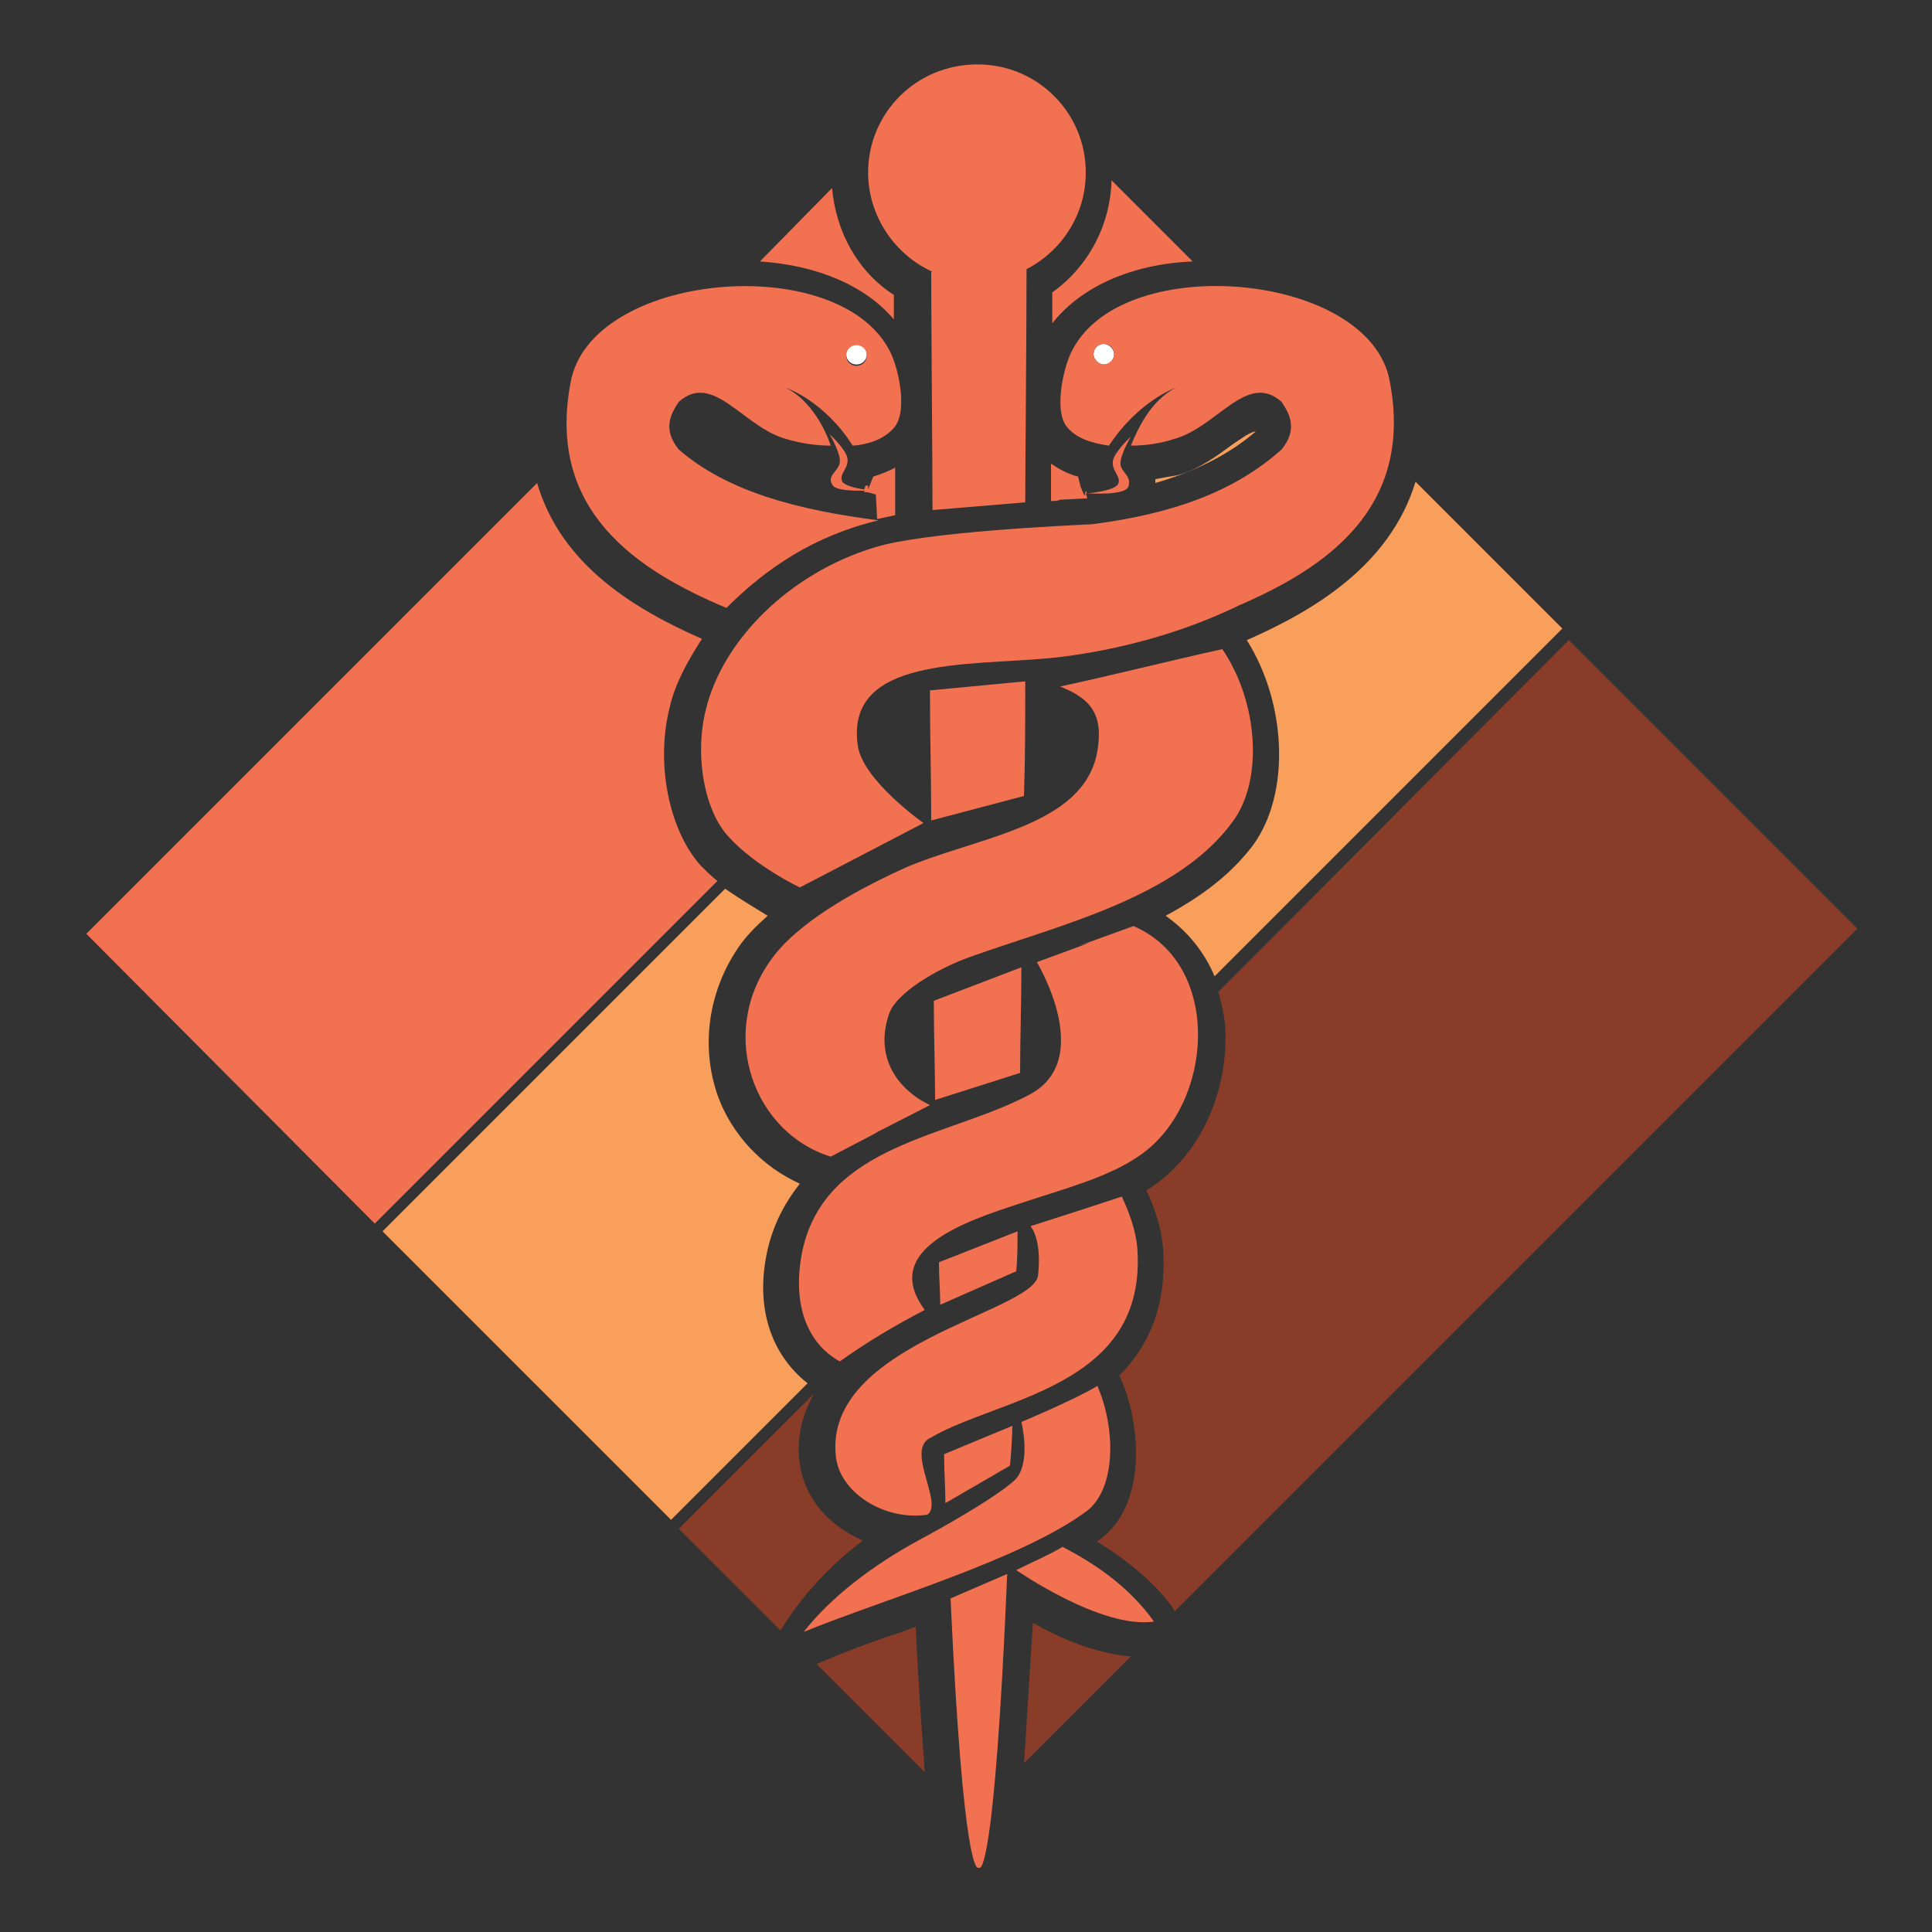 <?xml version="1.0" encoding="utf-8"?>
<!-- Generator: Adobe Illustrator 18.1.0, SVG Export Plug-In . SVG Version: 6.00 Build 0)  -->
<svg version="1.0" id="Layer_1" xmlns="http://www.w3.org/2000/svg" xmlns:xlink="http://www.w3.org/1999/xlink" x="0px" y="0px"
	 viewBox="0 0 150 150" enable-background="new 0 0 150 150" xml:space="preserve">
<rect x="0" y="0" width="150" height="150" fill="#333333" stroke="none"/>
<g>
	<path fill="none" d="M68.9,56.2c0,0-0.1,0.2-0.1,0.3l0.5-0.5C69.1,56.1,68.9,56.1,68.9,56.2z"/>
	<path fill="#F27151" d="M69.5,36.3c-0.5,0.3-1.1,0.5-1.7,0.7l-0.4,1c0-0.1,0-0.2,0-0.3l-0.2,0L67.1,38c-0.7-0.1-1.5-0.3-1.7-0.6
		c-0.3-0.6,0.5-1,0.4-1.8c-0.1-0.7-1.4-1.9-1.4-1.9s0.9,1.5,0.8,2.2c-0.1,0.7-1,1-0.6,1.7c0.2,0.5,1.6,0.5,2.5,0.5l0,0.1
		c0.3,0,0.6,0.1,0.9,0.2l0.1,1.9c0.5-0.1,0.9-0.2,1.4-0.3L69.5,36.3z"/>
	<path fill="#F27151" d="M52,54.9c0.4-1.8,1.4-3.6,2.5-5.3c-5-2.2-10.9-5.6-12.8-12.1l-35,35L29.1,95l26.6-26.6
		c-0.5-0.4-0.9-0.8-1.3-1.2C51.9,64.4,50.9,59.2,52,54.9z"/>
	<path fill="#F27151" d="M81.7,22.7l0,2.4c2.2-2.8,6.1-4.6,10.9-4.8L86.3,14C86.2,17.5,84.5,20.7,81.7,22.7z"/>
	<path fill="#F27151" d="M67.4,37.2C67.4,37.2,67.4,37.2,67.4,37.2C67.4,37.2,67.4,37.2,67.4,37.2L67.4,37.2z"/>
	<path fill="#F27151" d="M69.4,24.8v-1.9c-2.8-1.8-4.5-4.9-4.8-8.3L59,20.3C63.5,20.6,67.2,22.2,69.4,24.8z"/>
	<path fill="#F27151" d="M84.2,38.7c0.1,0,0.1,0,0.2,0l0-0.1c-0.3,0-0.6,0-0.6,0s0.2,0,0.6,0l-0.1-0.3c0.3,0,3,0.2,3.3-0.5
		c0.3-0.8-0.5-1.1-0.6-1.7c-0.1-0.7,0.8-2.2,0.8-2.2s-1.3,1.2-1.4,1.9c-0.1,0.8,0.7,1.2,0.4,1.8c-0.3,0.5-2.2,0.7-2.4,0.7l-0.1-0.2
		l-0.1,0.4l-0.3-0.7L83.7,37c-0.8-0.2-1.5-0.6-2.1-1l0,2.9c0.2,0,0.5,0,0.7-0.1L84.2,38.7z"/>
	<path fill="#F89F5C" d="M96.8,49.7C96.7,49.8,96.7,49.8,96.8,49.7c3.1,4.9,3.4,11.9,0.5,15.9c-1.8,2.4-4.2,4.1-6.8,5.5
		c1.7,1.2,3,2.8,3.8,4.7l27-27l-11.4-11.4C107.9,44,101.8,47.5,96.8,49.7z"/>
	<path fill="#F89F5C" d="M59.6,97c0.5-2.1,1.4-3.7,2.5-5.1c-2.9-1.3-5.3-3.8-6.4-6.9c-1.3-3.8-0.7-8,1.6-11.4
		c0.6-0.9,1.4-1.7,2.3-2.5c-0.8-0.5-2-1.2-3.3-2.1L29.7,95.6l22.4,22.4l10.6-10.6C59.8,105.1,58.6,101.4,59.6,97z"/>
	<path fill="#F89F5C" d="M97.5,33.5c-0.4,0-1.2,0.6-1.8,1c-1.1,0.8-2.5,1.9-4.3,2.4c-0.6,0.1-1.2,0.2-1.7,0.3c0,0.1,0,0.2,0,0.3
		C92.8,36.6,95.4,35.3,97.5,33.5C97.5,33.5,97.5,33.5,97.5,33.5z"/>
	<path fill="#893D28" d="M67,119.6c-2.6-1.1-4.5-3.2-4.9-5.9c-0.3-2.1,0.2-3.9,1.1-5.5l-10.5,10.5l7.9,7.9
		C62.2,123.9,64.5,121.5,67,119.6z"/>
	<path fill="#893D28" d="M89.5,92.1c-0.1,0.1-0.3,0.2-0.5,0.3c0.6,1.3,1.2,2.9,1.3,4.6c0.3,4.5-1.2,7.6-3.4,9.8l0.1,0.2
		c1.6,3.6,2.1,9.9-1.7,12.6c0,0-0.1,0-0.1,0.1c2.4,1.5,4.5,3.2,5.9,5.2l0.1,0.2l53-53l-22.4-22.4L94.6,77c0.2,0.8,0.4,1.6,0.5,2.4
		C95.5,84.5,93.3,89.5,89.5,92.1z"/>
	<path fill="#893D28" d="M68.8,127.1c-2,0.7-3.8,1.4-5.4,2.1l8.4,8.4c-0.2-2.9-0.5-6.6-0.7-11.3C70.3,126.6,69.5,126.9,68.8,127.1z"
		/>
	<path fill="#893D28" d="M79.5,136.9l8.3-8.3c-2.7-0.2-5.5-1.4-7.6-2.6C79.9,130.5,79.7,134.1,79.5,136.9z"/>
	<path fill="#FFFFFF" d="M66.5,26.7c-0.5,0-0.8,0.4-0.8,0.8c0,0.4,0.3,0.8,0.8,0.8s0.8-0.4,0.8-0.8C67.3,27.1,67,26.7,66.5,26.7z"/>
	<path fill="#FFFFFF" d="M84.9,27.5c0,0.4,0.4,0.8,0.8,0.8c0.5,0,0.8-0.4,0.8-0.8c0-0.4-0.4-0.8-0.8-0.8
		C85.2,26.7,84.9,27.1,84.9,27.5z"/>
	<path fill="#F27151" d="M84.4,117.3c2.3-1.8,2.2-6.5,0.8-9.7c-1.6,1-5.9,2.8-5.9,2.8s0.8,3.2-0.5,4.5c-1.5,1.4-6,3.9-7.5,4.7
		c-3.5,1.9-6.8,4.4-8.9,7.1C68.5,124.2,79.3,121.1,84.4,117.3z"/>
	<path fill="#F27151" d="M82.3,53.3c2.3,0.9,3.4,2.1,2.9,5c-1,6-9.7,6.7-15.2,9.2c-3.7,1.7-8.2,4.2-10.2,7.1
		c-4.1,5.8-1.2,13.4,4.7,15.2c7.7-4-0.9,0.4,7.7-4c-2.5-1.2-4.3-3.7-3.2-7c0.5-1.7,3.8-3.6,6.3-4.5c7-2.5,16.1-4.6,20.4-10.5
		c2.4-3.2,2-9.3-0.8-13.4C90.8,51.3,86.5,52.4,82.3,53.3z"/>
	<path fill="#F27151" d="M80,95.2c0,0,0.9,0.9,0.6,3.8c-0.3,2.9-16.7,5.3-15.7,14.1c0.3,2.8,3.8,5,7.1,4.5c1.3-0.9-1.8-5.1,0.3-6
		c5.3-3.1,16.8-3.9,16-14.7c-0.1-1.3-0.6-2.7-1.2-4C84.4,93.8,80,95.2,80,95.2z"/>
	<path fill="#F27151" d="M80.5,74.7c0,0,4.6,7.6-0.6,10.3c-6.2,3.3-15.8,3.8-17.6,12.1c-0.8,3.9,0.2,7.1,2.9,8.6
		c2.1-1.5,4.3-2.8,6.6-4c-3.5-4.7,3.2-6.9,7.5-8.3c3.3-1.1,6.8-2,9.2-3.7c5.7-3.9,6.5-14.8-0.5-17.8C78.3,75.4,90.1,71.2,80.5,74.7z
		"/>
	<path fill="#F27151" d="M78.9,121.9c0,0,6.6,4.6,10.7,4c-1.8-2.5-4.2-4.3-7.1-5.8C81.3,120.8,80.1,121.3,78.9,121.9z"/>
	<path fill="#F27151" d="M44.3,29.7c-1.9,10,5.2,14.6,12.1,17.5c3.1-3.1,6.8-5.6,11.8-6.8c-6.2-0.8-11.7-2.2-15.5-5.5
		c-1.3-1.6-0.6-2.8,0-3.7c2.7-2.4,5,2,8.4,2.9c1,0.3,2.2,0.5,3.4,0.5c-0.4-1.2-1.5-3.5-3.5-4.5c0,0,3,1,5.2,4.5
		c1.4-0.1,2.6-0.6,3.3-1.5c1-1.4,0.2-4.8-0.5-6C64.8,19.4,45.8,21.2,44.3,29.7z M66.5,28.4c-0.5,0-0.8-0.4-0.8-0.8
		c0-0.4,0.3-0.8,0.8-0.8s0.8,0.4,0.8,0.8C67.3,28,67,28.4,66.5,28.4z"/>
	<path fill="#F27151" d="M83.3,27.1c-0.7,1.2-1.5,4.7-0.5,6c0.7,0.9,1.9,1.3,3.3,1.5c2.3-3.5,5.2-4.5,5.2-4.5c-2,1-3,3.3-3.5,4.5
		c1.2,0,2.4-0.2,3.3-0.5c3.4-0.9,5.7-5.3,8.4-2.9c0.6,0.9,1.3,2.1,0,3.7c-3.7,3.3-8.5,5-14.7,5.8c-2,0.1-13.1,0.6-16.9,1.8
		c-6.6,2-11.8,7.2-13.1,12.6c-0.9,3.6-0.1,7.9,1.8,9.9c2.1,2.3,5.5,3.9,5.5,3.9l9.6-5c0,0-4.7-3.3-5.1-6c-1-6.9,8.4-6.2,14.9-6.8
		c4.9-0.5,10.2-1.9,14.7-4.1l0,0c6.7-2.9,13.6-7.5,11.7-17.4C106.4,21.2,87.4,19.4,83.3,27.1z M85.7,26.7c0.5,0,0.8,0.4,0.8,0.8
		c0,0.4-0.4,0.8-0.8,0.8c-0.4,0-0.8-0.4-0.8-0.8C84.9,27.1,85.2,26.7,85.7,26.7z"/>
	<path fill="#F27151" d="M79.6,52.9l-7.4,0.7c0,3.5,0.1,6.8,0.1,10.1l7.2-1.9C79.6,58.9,79.6,56,79.6,52.9z"/>
	<path fill="#F27151" d="M67.4,13.4c0,3.4,2.1,6.4,5,7.7l-0.1,0c0,3.5,0.1,15.3,0.1,18.5l7.2-0.6c0-2.7,0.1-12.5,0.1-18.1
		c2.7-1.4,4.6-4.2,4.6-7.5c0-4.7-3.8-8.4-8.4-8.4C71.1,5,67.4,8.8,67.4,13.4z"/>
	<path fill="#F27151" d="M72.5,77.7c0,2.7,0.1,5.2,0.1,7.7l6.6-2.1c0-2.6,0.1-5.3,0.1-8.2L72.5,77.7z"/>
	<path fill="#F27151" d="M78.2,122.2l-4.4,1.9c1,21.7,2.1,21,2.2,20.9C76.1,145.1,77.2,145.8,78.2,122.2z"/>
	<path fill="#F27151" d="M79,95.6l-6.1,2.4c0,1.1,0.1,2.3,0.1,3.3l5.9-2.6C79,97.7,79,96.6,79,95.6z"/>
	<path fill="#F27151" d="M78.6,110.7l-5.3,2.2c0,1.3,0.1,2.6,0.1,3.8l5-2.9C78.5,113.2,78.6,111.3,78.6,110.7z"/>
</g>
</svg>
